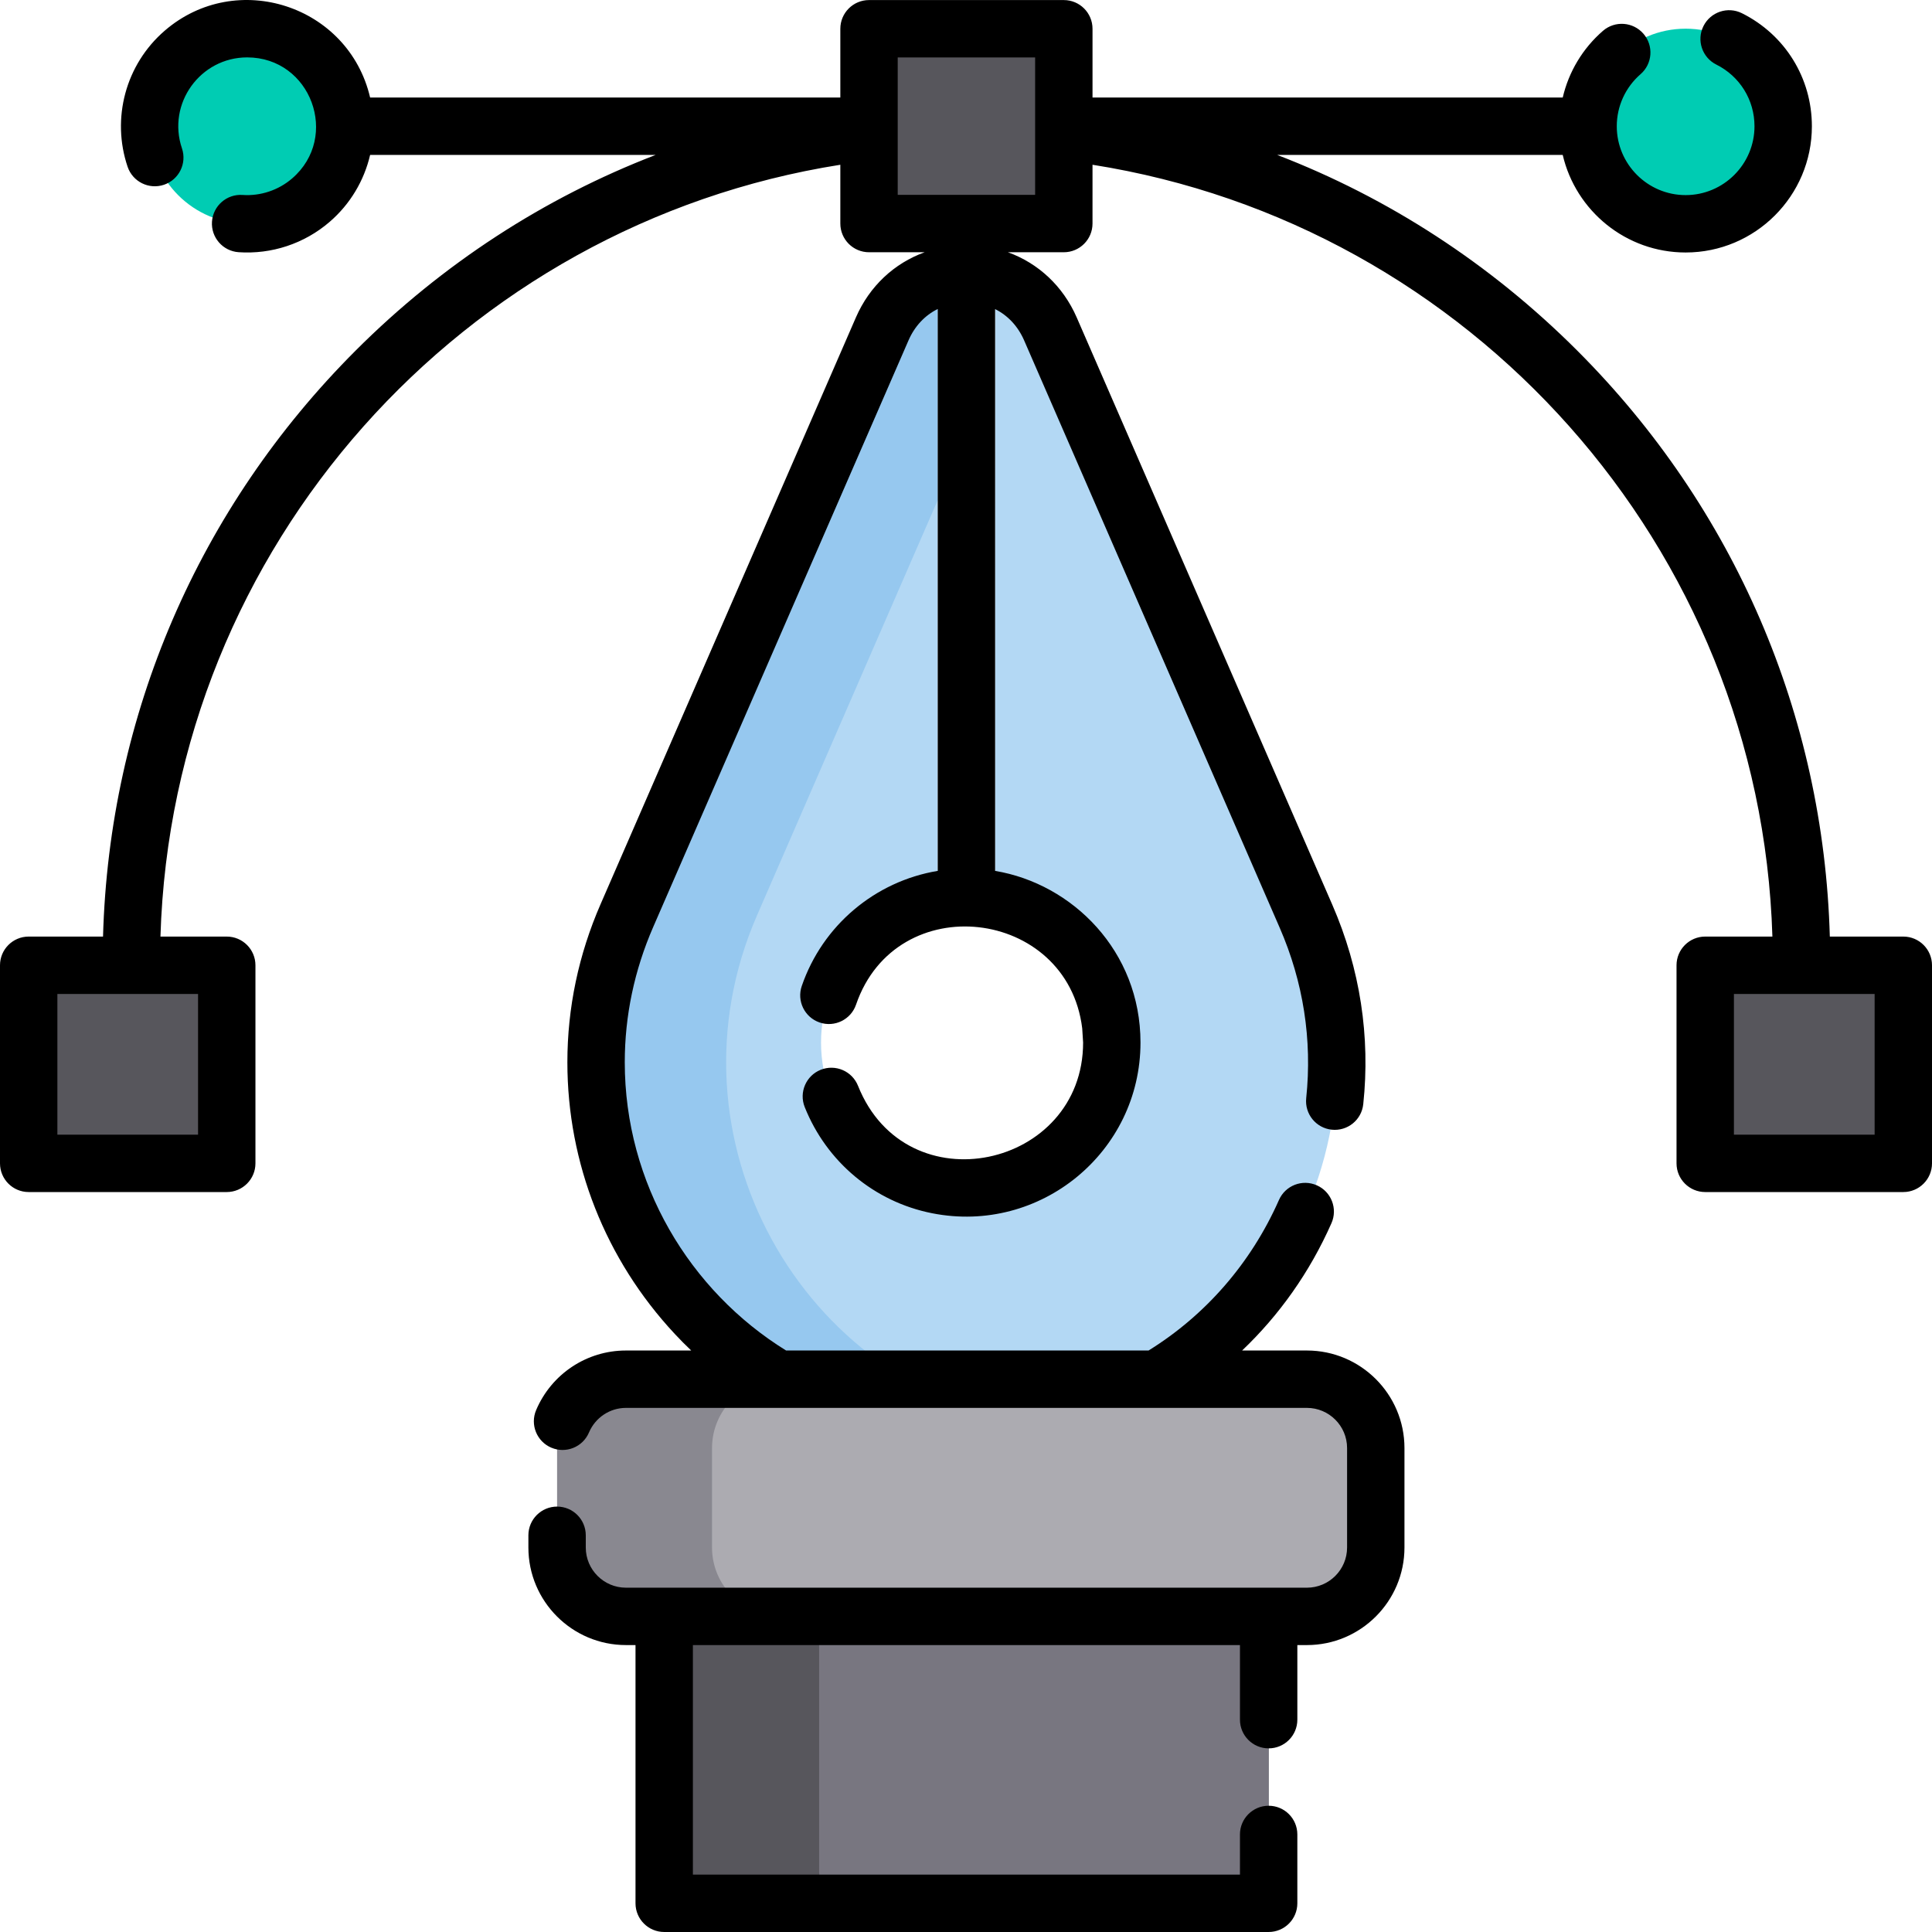 <?xml version="1.0" encoding="iso-8859-1"?>
<!-- Generator: Adobe Illustrator 19.0.0, SVG Export Plug-In . SVG Version: 6.00 Build 0)  -->
<svg xmlns="http://www.w3.org/2000/svg" xmlns:xlink="http://www.w3.org/1999/xlink" version="1.1" id="Capa_1" x="0px" y="0px" viewBox="0 0 511.998 511.998" style="enable-background:new 0 0 511.998 511.998;" xml:space="preserve">
<path style="fill:#B3D8F4;" d="M263.239,378.406c-1.754,0.091-3.518,0.132-5.282,0.132c-0.629,0-1.247-0.01-1.876-0.02  c-0.629,0.01-1.247,0.02-1.876,0.02c-0.882,0-1.774-0.01-2.646-0.03c-68.403-1.734-112.727-73.157-85.425-135.893l67.662-155.469  c2.371-5.448,6.25-9.377,10.787-11.781c1.778-0.942,3.923,0.352,3.923,2.364v160.03c0,0.253,0.01,0.497,0.041,0.75  c-18.238,3.633-31.826,20.12-30.92,39.615c0.929,19.95,17.342,36.073,37.306,36.667c21.817,0.65,39.702-16.837,39.702-38.508  c0-18.685-13.301-34.257-30.962-37.775c0.03-0.253,0.041-0.497,0.041-0.75V77.764c0-2.015,2.151-3.311,3.929-2.361  c4.503,2.406,8.352,6.32,10.711,11.743l67.744,155.652C372.954,304.508,330.445,374.999,263.239,378.406z"/>
<path style="fill:#96C8EF;" d="M273.367,377.362c-3.305,0.517-6.681,0.872-10.128,1.044c-1.754,0.091-3.518,0.132-5.282,0.132  c-0.629,0-1.247-0.01-1.876-0.02c-0.629,0.01-1.247,0.02-1.876,0.02c-0.882,0-1.774-0.01-2.646-0.03  c-68.403-1.734-112.727-73.157-85.425-135.893l67.662-155.469c2.372-5.444,6.245-9.378,10.787-11.781  c1.774-0.943,3.923,0.355,3.923,2.362v54.817l-47.903,110.071C175.026,301.386,212.314,367.781,273.367,377.362z"/>
<g>
	<path style="fill:#57565C;" d="M275.099,59.242h-37.976c-3.767,0-6.822-3.055-6.822-6.822V14.443c0-3.767,3.055-6.822,6.822-6.822   h37.976c3.767,0,6.822,3.055,6.822,6.822v37.976C281.921,56.187,278.868,59.242,275.099,59.242z"/>
	<path style="fill:#57565C;" d="M495.731,308.3h-35.159c-4.786,0-8.666-3.88-8.666-8.666v-35.159c0-4.786,3.88-8.666,8.666-8.666   h35.159c4.786,0,8.666,3.88,8.666,8.666v35.159C504.396,304.42,500.516,308.3,495.731,308.3z"/>
	<path style="fill:#57565C;" d="M51.424,308.3H16.265c-4.786,0-8.666-3.88-8.666-8.666v-35.159c0-4.786,3.88-8.666,8.666-8.666   h35.159c4.786,0,8.666,3.88,8.666,8.666v35.159C60.089,304.42,56.209,308.3,51.424,308.3z"/>
	<path style="fill:#57565C;" d="M336.203,401.997v94.032c0,4.623-3.741,8.364-8.364,8.364H184.384c-4.623,0-8.364-3.741-8.364-8.364   v-94.032H336.203z"/>
</g>
<path style="fill:#898890;" d="M364.59,383.749v26.359c0,10.037-8.212,18.249-18.249,18.249h-180.46  c-10.037,0-18.249-8.212-18.249-18.249v-26.359c0-10.037,8.212-18.249,18.249-18.249h180.46  C356.378,365.5,364.59,373.712,364.59,383.749z"/>
<path style="fill:#787680;" d="M336.203,401.997v94.032c0,4.623-3.741,8.364-8.364,8.364H225.443c-4.623,0-8.364-3.741-8.364-8.364  v-94.032H336.203z"/>
<path style="fill:#ACABB1;" d="M364.59,383.749v26.359c0,10.037-8.212,18.249-18.249,18.249h-139.4  c-10.037,0-18.249-8.212-18.249-18.249v-26.359c0-10.037,8.212-18.249,18.249-18.249h139.4  C356.378,365.5,364.59,373.712,364.59,383.749z"/>
<g>
	<circle style="fill:#00CCB3;" cx="65.513" cy="33.455" r="25.852"/>
	<circle style="fill:#00CCB3;" cx="446.71" cy="33.455" r="25.852"/>
</g>
<path d="M504.396,248.201h-19.475c-1.64-58.686-25.264-113.618-66.954-155.307c-22.993-22.993-50.022-40.492-79.494-51.837h75.663  c3.452,14.798,16.741,25.856,32.575,25.856c18.448,0,33.456-15.009,33.456-33.456c-0.001-12.77-7.104-24.247-18.535-29.95  c-3.759-1.877-8.324-0.348-10.199,3.408c-1.876,3.758-0.349,8.323,3.408,10.199c6.24,3.113,10.117,9.376,10.117,16.343  c0,10.062-8.187,18.249-18.249,18.249s-18.249-8.187-18.249-18.249c0-5.293,2.297-10.322,6.301-13.794  c3.172-2.752,3.514-7.554,0.762-10.726c-2.753-3.172-7.554-3.512-10.726-0.762c-5.381,4.668-9.07,10.871-10.658,17.675H289.527  V7.621c0-4.197-3.406-7.604-7.604-7.604H230.3c-4.197,0-7.604,3.406-7.604,7.604v18.229H98.087  C92.373,1.398,62.657-8.257,43.666,8.118C33.238,17.106,29.493,31.435,33.818,44.2c1.347,3.977,5.668,6.107,9.641,4.762  c3.978-1.347,6.109-5.664,4.762-9.641c-4.019-11.867,4.862-24.112,17.277-24.112c16.936,0,24.659,21.096,11.928,32.071  c-3.626,3.126-8.38,4.711-13.145,4.385c-4.18-0.291-7.819,2.877-8.104,7.067c-0.287,4.189,2.877,7.818,7.067,8.104  c8.659,0.592,17.357-2.214,24.112-8.039c5.421-4.672,9.135-10.901,10.729-17.741h75.665c-29.472,11.345-56.5,28.843-79.494,51.837  c-41.689,41.689-65.313,96.621-66.954,155.307H7.604c-4.207,0-7.604,3.406-7.604,7.604V308.3c0,4.197,3.396,7.604,7.604,7.604  h52.486c4.197,0,7.604-3.406,7.604-7.604v-52.496c0-4.197-3.406-7.604-7.604-7.604H42.52  C45.658,144.671,122.779,59.42,222.696,43.662v15.582c0,4.197,3.406,7.604,7.604,7.604h14.741c-8.04,2.9-14.609,8.982-18.208,17.255  l-67.662,155.48c-5.85,13.413-8.81,27.525-8.81,41.932c0,26.734,10.098,52.293,28.438,71.961c1.419,1.521,2.879,3.001,4.38,4.42  h-17.296c-10.382,0-19.719,6.194-23.794,15.775c-1.653,3.863,0.152,8.334,4.015,9.976s8.334-0.152,9.976-4.015  c1.683-3.964,5.535-6.529,9.804-6.529h37.836h104.799h37.826c5.87,0,10.645,4.775,10.645,10.645v26.359  c0,5.87-4.775,10.645-10.645,10.645h-2.535H328.6H183.623h-15.207h-2.535c-5.87,0-10.645-4.775-10.645-10.645v-3.244  c0-4.197-3.406-7.604-7.604-7.604s-7.604,3.406-7.604,7.604v3.244c0,14.254,11.598,25.852,25.852,25.852h2.535v68.433  c0,4.197,3.406,7.604,7.604,7.604h160.184c4.197,0,7.604-3.406,7.604-7.604v-18.249c0-4.197-3.406-7.604-7.604-7.604  s-7.604,3.406-7.604,7.604v10.645H183.623V435.96H328.6v19.77c0,4.197,3.406,7.604,7.604,7.604s7.604-3.406,7.604-7.604v-19.77  h2.535c14.254,0,25.852-11.598,25.852-25.852v-26.359c0-14.254-11.598-25.852-25.852-25.852h-17.174  c9.834-9.347,17.934-20.743,23.683-33.75c1.693-3.842-0.041-8.334-3.883-10.027c-3.842-1.703-8.334,0.041-10.027,3.873  c-7.482,16.931-19.638,30.668-34.561,39.904h-96.06c-25.558-15.795-42.753-44.314-42.753-76.381c0-12.308,2.535-24.372,7.543-35.869  l67.662-155.469c1.642-3.761,4.349-6.62,7.735-8.293v148.905c-16.638,2.773-30.527,14.467-36.035,30.514  c-1.364,3.972,0.751,8.297,4.723,9.661c3.972,1.363,8.297-0.751,9.66-4.723c10.677-31.115,56.021-25.686,59.938,6.271l0.238,3.772  c0,33.246-46.803,43.635-59.654,11.459c-1.557-3.9-5.981-5.8-9.881-4.242c-3.9,1.557-5.799,5.982-4.242,9.882  c5.778,14.47,18.372,25.1,33.784,28.142c28.618,5.65,55.2-16.206,55.2-45.24c0-24.247-18.044-42.082-38.525-45.491V81.914  c3.356,1.673,6.042,4.522,7.675,8.263l67.733,155.662c6.263,14.369,8.662,29.674,7.036,45.176c-0.446,4.177,2.585,7.928,6.762,8.364  c4.187,0.436,7.918-2.585,8.354-6.762c1.897-17.82-0.792-35.814-8.202-52.851L285.328,84.104  c-3.609-8.273-10.179-14.356-18.218-17.255h14.812c4.197,0,7.604-3.406,7.604-7.604V43.662  c99.917,15.758,177.039,101.009,180.176,204.538h-17.803c-4.197,0-7.604,3.406-7.604,7.604V308.3c0,4.197,3.406,7.604,7.604,7.604  h52.496c4.197,0,7.604-3.406,7.604-7.604v-52.496C512,251.607,508.594,248.201,504.396,248.201z M52.486,263.408v37.288H15.207  v-37.288H52.486z M274.32,51.641h-36.416c0-22.968,0-16.491,0-36.416h36.416C274.32,21.787,274.32,42.362,274.32,51.641z   M496.793,300.696h-37.288v-37.288h37.288V300.696z"/>
<g>
</g>
<g>
</g>
<g>
</g>
<g>
</g>
<g>
</g>
<g>
</g>
<g>
</g>
<g>
</g>
<g>
</g>
<g>
</g>
<g>
</g>
<g>
</g>
<g>
</g>
<g>
</g>
<g>
</g>
</svg>
